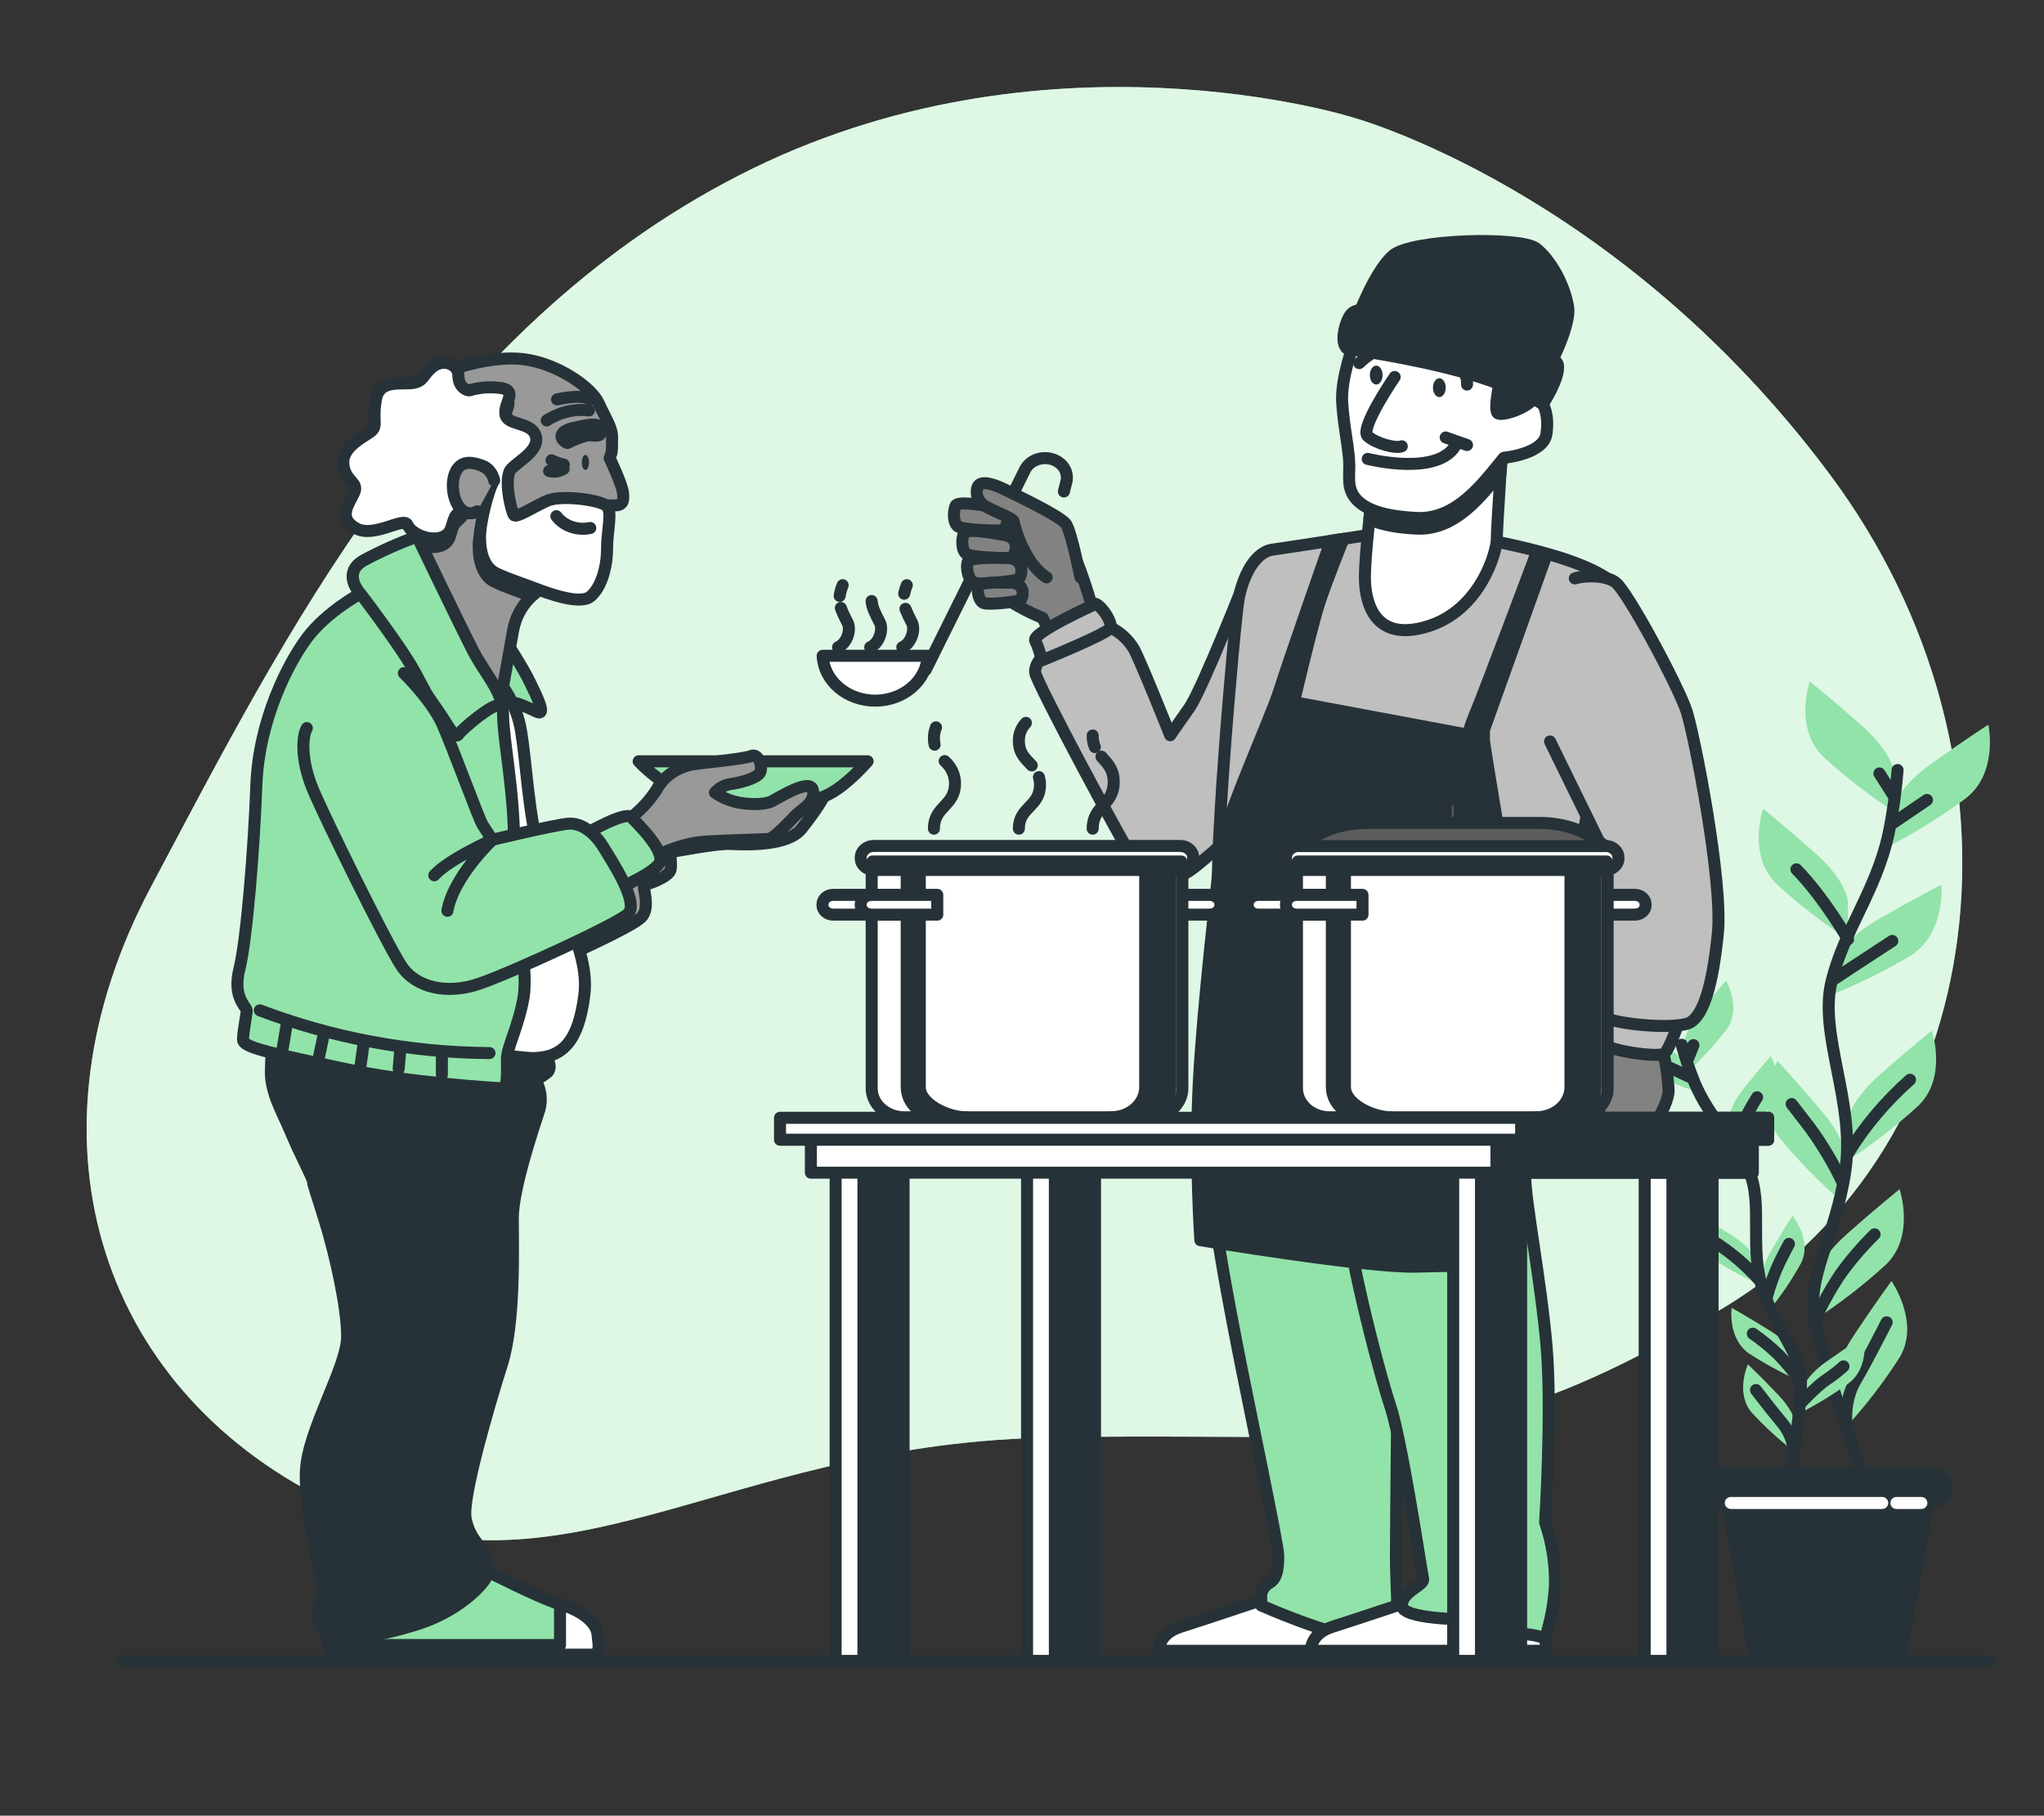<svg width="170" height="151" viewBox="0 0 170 151" fill="none" xmlns="http://www.w3.org/2000/svg">
<rect x="0" y="0" width="170" height="151" fill="#333333" stroke="none"/>
<path d="M112.472 9.755C112.472 9.755 86.748 1.631 61.496 14.565C36.244 27.5 23.501 53.179 12.56 73.748C1.618 94.318 7.915 115.24 27.18 124.786C46.444 134.333 59.565 120.256 86.605 119.577C113.645 118.897 120.935 122.31 143.371 108.753C165.808 95.196 169.867 63.151 152.167 39.426C134.467 15.701 112.472 9.755 112.472 9.755Z" fill="#92E3A9"/>
<path opacity="0.7" d="M112.472 9.755C112.472 9.755 86.748 1.631 61.496 14.565C36.244 27.5 23.501 53.179 12.56 73.748C1.618 94.318 7.915 115.24 27.18 124.786C46.444 134.333 59.565 120.256 86.605 119.577C113.645 118.897 120.935 122.31 143.371 108.753C165.808 95.196 169.867 63.151 152.167 39.426C134.467 15.701 112.472 9.755 112.472 9.755Z" fill="white"/>
<path d="M157.577 64.474C157.577 64.474 157.577 62.776 154.904 60.403C152.232 58.029 150.512 56.67 150.512 56.67C150.512 56.67 149.175 60.572 151.657 62.949C153.483 64.619 155.463 66.15 157.577 67.527V64.474Z" fill="#92E3A9"/>
<path d="M153.697 75.067C153.697 75.067 153.697 73.37 151.024 70.996C148.352 68.623 146.632 67.264 146.632 67.264C146.632 67.264 145.295 71.165 147.777 73.539C149.603 75.211 151.583 76.743 153.697 78.121V75.067Z" fill="#92E3A9"/>
<path d="M157.42 67.364C157.42 67.364 157.621 65.675 160.562 63.564C163.503 61.453 165.373 60.267 165.373 60.267C165.373 60.267 166.24 64.271 163.489 66.4C161.475 67.891 159.323 69.228 157.057 70.399L157.42 67.364Z" fill="#92E3A9"/>
<path d="M152.721 79.873C152.721 79.873 153.122 78.218 156.298 76.406C159.473 74.594 161.472 73.573 161.472 73.573C161.472 73.573 161.857 77.638 158.871 79.499C156.691 80.792 154.393 81.922 152 82.875L152.721 79.873Z" fill="#92E3A9"/>
<path d="M153.602 93.514C153.602 93.514 153.602 91.816 156.277 89.443C158.953 87.069 160.67 85.71 160.67 85.71C160.67 85.71 162.006 89.612 159.524 91.986C157.697 93.657 155.716 95.189 153.602 96.567V93.514Z" fill="#92E3A9"/>
<path d="M153.558 96.842C153.558 96.842 153.83 95.162 151.565 92.475C149.301 89.787 147.825 88.228 147.825 88.228C147.825 88.228 145.881 91.919 147.958 94.57C149.497 96.456 151.213 98.222 153.085 99.853L153.558 96.842Z" fill="#92E3A9"/>
<path d="M150.923 106.711C150.923 106.711 150.923 105.014 153.595 102.64C156.268 100.266 157.988 98.907 157.988 98.907C157.988 98.907 159.324 102.809 156.842 105.183C155.016 106.853 153.036 108.386 150.923 109.764V106.711Z" fill="#92E3A9"/>
<path d="M152.708 115.666C152.708 115.666 152.225 114.023 154.132 111.136C156.04 108.248 157.318 106.536 157.318 106.536C157.318 106.536 159.725 110.009 157.998 112.878C156.708 114.905 155.23 116.832 153.578 118.64L152.708 115.666Z" fill="#92E3A9"/>
<path d="M157.821 64.039C157.682 65.805 157.435 67.564 157.08 69.306C156.022 74.156 153.38 77.285 152.32 81.667C151.259 86.049 154.298 91.69 153.486 97.316C152.673 102.943 150.208 106.074 150.912 109.828C151.616 113.582 155.315 123.75 155.315 123.75" stroke="#263238" stroke-linecap="round" stroke-linejoin="round"/>
<path d="M157.383 68.49L160.266 66.527" stroke="#263238" stroke-linecap="round" stroke-linejoin="round"/>
<path d="M157.519 66.228L156.312 64.322" stroke="#263238" stroke-linecap="round" stroke-linejoin="round"/>
<path d="M152.493 81.464C152.493 81.464 154.904 79.858 157.382 78.251" stroke="#263238" stroke-linecap="round" stroke-linejoin="round"/>
<path d="M153.697 78.121C153.697 78.121 151.687 74.621 149.409 72.299" stroke="#263238" stroke-linecap="round" stroke-linejoin="round"/>
<path d="M153.697 95.927C155.075 93.672 156.813 91.607 158.858 89.796" stroke="#263238" stroke-linecap="round" stroke-linejoin="round"/>
<path d="M153.228 98.306C152.498 96.777 151.626 95.304 150.62 93.903C149.212 92.058 149.012 91.819 149.012 91.819" stroke="#263238" stroke-linecap="round" stroke-linejoin="round"/>
<path d="M150.923 109.828C151.533 108.48 152.26 107.175 153.095 105.926C153.931 104.768 154.872 103.673 155.911 102.652" stroke="#263238" stroke-linecap="round" stroke-linejoin="round"/>
<path d="M153.578 118.61C153.578 118.61 153.296 116.577 154.303 114.853C155.309 113.129 156.445 110.864 156.914 109.973" stroke="#263238" stroke-linecap="round" stroke-linejoin="round"/>
<path d="M140.08 87.135C140.08 87.135 139.873 86.069 141.26 84.324C142.647 82.578 143.559 81.561 143.559 81.561C143.559 81.561 144.874 83.877 143.606 85.607C142.666 86.831 141.612 87.981 140.454 89.047L140.08 87.135Z" fill="#92E3A9"/>
<path d="M143.799 93.402C143.799 93.402 143.592 92.339 144.976 90.593C146.359 88.848 147.274 87.83 147.274 87.83C147.274 87.83 148.59 90.146 147.325 91.874C146.384 93.098 145.328 94.25 144.17 95.317L143.799 93.402Z" fill="#92E3A9"/>
<path d="M140.529 88.929C140.529 88.929 140.189 87.891 138.094 86.852C136 85.813 134.674 85.248 134.674 85.248C134.674 85.248 134.62 87.842 136.605 88.911C138.051 89.651 139.563 90.283 141.127 90.799L140.529 88.929Z" fill="#92E3A9"/>
<path d="M144.996 96.337C144.996 96.337 144.544 95.338 142.331 94.498C140.117 93.659 138.74 93.221 138.74 93.221C138.74 93.221 138.992 95.806 141.093 96.685C142.618 97.286 144.196 97.773 145.812 98.14L144.996 96.337Z" fill="#92E3A9"/>
<path d="M146.111 104.963C146.111 104.963 145.904 103.897 143.939 102.668C141.973 101.439 140.726 100.75 140.726 100.75C140.726 100.75 140.365 103.326 142.211 104.576C143.562 105.447 144.992 106.216 146.485 106.878L146.111 104.963Z" fill="#92E3A9"/>
<path d="M146.54 107.043C146.54 107.043 146.166 106.016 147.258 104.114C148.349 102.211 149.09 101.094 149.09 101.094C149.09 101.094 150.763 103.208 149.77 105.092C149.036 106.422 148.178 107.695 147.203 108.897L146.54 107.043Z" fill="#92E3A9"/>
<path d="M149.903 115.623C149.903 115.623 150.042 114.551 151.925 113.223C153.809 111.894 155.006 111.136 155.006 111.136C155.006 111.136 155.533 113.688 153.768 115.029C152.478 115.967 151.102 116.809 149.654 117.544L149.903 115.623Z" fill="#92E3A9"/>
<path d="M149.406 112.977C149.406 112.977 149.199 111.914 147.23 110.682C145.262 109.45 144.021 108.768 144.021 108.768C144.021 108.768 143.66 111.341 145.506 112.591C146.856 113.463 148.285 114.233 149.78 114.892L149.406 112.977Z" fill="#92E3A9"/>
<path d="M149.379 118.761C149.379 118.761 149.481 117.683 147.93 116.043C146.38 114.403 145.37 113.464 145.37 113.464C145.37 113.464 144.289 115.88 145.71 117.499C146.768 118.646 147.931 119.712 149.188 120.688L149.379 118.761Z" fill="#92E3A9"/>
<path d="M139.866 86.885C140.167 87.979 140.534 89.058 140.968 90.116C142.226 93.058 144.262 94.764 145.463 97.409C146.663 100.055 145.446 103.884 146.642 107.336C147.839 110.788 149.77 112.509 149.787 114.932C149.804 117.354 148.727 124.088 148.727 124.088" stroke="#263238" stroke-linecap="round" stroke-linejoin="round"/>
<path d="M140.682 89.633L138.635 88.679" stroke="#263238" stroke-linecap="round" stroke-linejoin="round"/>
<path d="M140.321 88.229L140.845 86.918" stroke="#263238" stroke-linecap="round" stroke-linejoin="round"/>
<path d="M145.336 97.298C145.336 97.298 143.636 96.522 141.875 95.755" stroke="#263238" stroke-linecap="round" stroke-linejoin="round"/>
<path d="M144.16 95.317C144.662 93.906 145.325 92.545 146.139 91.255" stroke="#263238" stroke-linecap="round" stroke-linejoin="round"/>
<path d="M146.346 106.485C145.208 105.203 143.865 104.075 142.361 103.136" stroke="#263238" stroke-linecap="round" stroke-linejoin="round"/>
<path d="M146.931 107.932C147.203 106.9 147.572 105.89 148.032 104.912C148.688 103.619 148.787 103.45 148.787 103.45" stroke="#263238" stroke-linecap="round" stroke-linejoin="round"/>
<path d="M149.695 116.771C149.695 116.771 151.055 115.294 151.895 114.741C152.404 114.408 152.882 114.038 153.323 113.636" stroke="#263238" stroke-linecap="round" stroke-linejoin="round"/>
<path d="M149.787 114.932C149.239 114.146 148.624 113.397 147.948 112.694C147.283 112.049 146.558 111.454 145.782 110.915" stroke="#263238" stroke-linecap="round" stroke-linejoin="round"/>
<path d="M149.195 120.697C149.125 119.876 148.81 119.087 148.281 118.411C147.441 117.424 146.451 116.116 146.047 115.603" stroke="#263238" stroke-linecap="round" stroke-linejoin="round"/>
<path d="M157.297 138.129H146.72C146.499 138.129 146.287 138.051 146.131 137.912C145.975 137.773 145.887 137.585 145.887 137.389L143.266 122.914H160.755L158.13 137.389C158.13 137.585 158.043 137.773 157.886 137.912C157.73 138.051 157.518 138.129 157.297 138.129Z" fill="#263238" stroke="#263238" stroke-linecap="round" stroke-linejoin="round"/>
<path d="M160.602 124.94H143.262C142.902 124.94 142.556 124.813 142.301 124.587C142.046 124.36 141.902 124.053 141.902 123.732C141.902 123.412 142.046 123.105 142.301 122.878C142.556 122.652 142.902 122.524 143.262 122.524H160.602C160.963 122.524 161.309 122.652 161.564 122.878C161.819 123.105 161.962 123.412 161.962 123.732C161.962 124.053 161.819 124.36 161.564 124.587C161.309 124.813 160.963 124.94 160.602 124.94Z" fill="#263238" stroke="#263238" stroke-linecap="round" stroke-linejoin="round"/>
<path d="M143.952 124.994H156.542" stroke="white" stroke-linecap="round" stroke-linejoin="round"/>
<path d="M157.726 124.994H159.8" stroke="white" stroke-linecap="round" stroke-linejoin="round"/>
<path d="M86.894 54.38C86.894 54.38 86.01 55.166 86.098 55.951C86.186 56.736 93.7 70.794 94.496 71.815C95.292 72.836 97.59 73.15 98.654 72.6C99.718 72.05 103.87 68.124 103.87 68.124L103.662 47.993C103.662 47.993 99.98 57.355 98.919 58.865C97.859 60.375 97.325 61.145 97.325 61.145C97.325 61.145 94.945 55.175 94.319 53.997C93.881 53.239 93.206 52.61 92.374 52.185L86.894 54.38Z" fill="#BFBFBF" stroke="#263238" stroke-linecap="round" stroke-linejoin="round"/>
<path d="M105.495 132.88C105.495 132.88 100.188 134.662 98.182 135.296C96.176 135.93 96.295 137.497 96.529 137.812L96.767 138.114H115.76C116.041 137.219 115.999 136.268 115.641 135.396C115.052 133.831 105.495 132.88 105.495 132.88Z" fill="white" stroke="#263238" stroke-linecap="round" stroke-linejoin="round"/>
<path d="M115.94 137.289H96.407C96.396 137.471 96.438 137.652 96.529 137.815L96.767 138.117H115.76C115.858 137.848 115.918 137.57 115.94 137.289Z" fill="white" stroke="#263238" stroke-linecap="round" stroke-linejoin="round"/>
<path d="M101.484 75.361C101.484 75.361 100.188 86.782 100.188 92.65C100.188 98.518 102.548 110.151 103.248 113.715C103.949 117.278 106.308 128.489 106.308 129.325C106.308 130.162 106.308 131.213 105.601 131.632C105.363 131.763 105.171 131.949 105.046 132.171C104.921 132.393 104.868 132.642 104.894 132.889V133.517C104.894 133.517 110.555 136.033 113.034 136.138C114.132 136.216 115.236 136.216 116.335 136.138C116.335 136.138 116.1 131.421 116.1 129.431C116.1 127.441 116.219 113.189 116.335 110.988C116.451 108.786 116.927 92.964 117.399 88.564C117.872 84.164 119.286 76.62 119.286 76.62L101.946 74.105L101.484 75.361Z" fill="#92E3A9" stroke="#263238" stroke-linecap="round" stroke-linejoin="round"/>
<path d="M118.12 132.88C118.12 132.88 112.809 134.662 110.807 135.296C108.804 135.93 108.916 137.497 109.154 137.812L109.389 138.114H128.381C128.663 137.219 128.622 136.269 128.266 135.396C127.674 133.831 118.12 132.88 118.12 132.88Z" fill="white" stroke="#263238" stroke-linecap="round" stroke-linejoin="round"/>
<path d="M128.548 137.289H109.029C109.019 137.471 109.063 137.652 109.154 137.815L109.389 138.117H128.381C128.477 137.848 128.533 137.57 128.548 137.289Z" fill="white" stroke="#263238" stroke-linecap="round" stroke-linejoin="round"/>
<path d="M111.629 76.722C111.629 76.722 111.748 92.756 111.629 97.47C111.51 102.184 114.689 114.131 115.641 116.961C116.593 119.791 118.235 130.792 118.361 131.318C118.487 131.843 116.593 132.366 116.593 133.517C116.593 134.667 121.782 134.67 121.782 134.67C121.782 134.67 126.62 135.927 127.092 135.927C127.577 135.979 128.052 136.086 128.507 136.244C128.981 134.776 129.259 133.263 129.333 131.738C129.353 129.999 129.074 128.268 128.507 126.604C128.507 126.604 129.098 117.384 128.626 111.936C128.153 106.488 126.854 99.886 126.854 97.893C126.854 95.899 128.153 92.236 128.745 88.147C129.336 84.058 129.568 78.088 129.568 76.831C129.568 75.575 111.888 75.261 111.888 75.261L111.629 76.722Z" fill="#92E3A9" stroke="#263238" stroke-linecap="round" stroke-linejoin="round"/>
<path d="M116.114 44.137C116.114 44.137 107.383 45.499 105.849 45.707C104.316 45.916 103.36 48.017 103.02 49.793C102.68 51.569 100.661 74.732 101.484 75.361C102.306 75.989 124.488 78.079 126.967 78.19C129.445 78.302 130.271 78.402 130.506 76.828C130.741 75.255 134.345 52.765 135.025 50.714C136.201 47.154 125.552 45.278 123.074 44.765C120.595 44.252 116.114 44.137 116.114 44.137Z" fill="#BFBFBF" stroke="#263238" stroke-linecap="round" stroke-linejoin="round"/>
<path d="M127.84 45.858C127.84 45.858 123.539 57.334 122.832 59.016C122.125 60.699 122.121 61.109 122.121 61.109L107.613 58.391C107.613 58.391 109.147 51.895 109.735 50.113C110.323 48.332 111.731 44.819 111.731 44.819L110.68 44.979C110.68 44.979 107.26 54.725 106.434 57.343C105.607 59.962 101.721 68.342 101.483 70.969C101.245 73.597 100.069 83.333 99.715 89.832C99.362 96.332 99.834 103.139 99.834 103.139C99.834 103.139 113.635 105.443 117.766 105.34C121.897 105.237 124.488 105.234 124.488 105.234C124.488 105.234 124.148 92.765 124.607 88.784C125.066 84.804 126.613 77.466 126.613 77.466L130.387 77.257L130.506 76.837L125.905 76.535C125.905 76.535 123.42 62.054 123.42 61.529V60.702L128.625 46.148L127.84 45.858Z" fill="#263238" stroke="#263238" stroke-linecap="round" stroke-linejoin="round"/>
<path d="M133.355 86.169C133.355 86.169 130.635 89.627 130.435 90.204C130.234 90.781 130.867 93.184 130.867 93.951C130.867 94.719 131.948 94.722 131.948 94.722C131.948 94.722 131.407 95.969 132.057 96.452C132.706 96.935 135.518 96.836 136.058 95.969C136.599 95.102 138.778 92.127 138.778 90.684C138.717 89.487 138.536 88.298 138.238 87.129L133.355 86.169Z" fill="#828282" stroke="#263238" stroke-linecap="round" stroke-linejoin="round"/>
<path d="M131.947 94.721C131.947 94.721 132.814 94.048 132.814 93.184C132.814 92.32 133.678 90.877 133.678 90.877" stroke="#263238" stroke-linecap="round" stroke-linejoin="round"/>
<path d="M133.572 83.955C133.464 84.242 132.705 86.262 133.355 86.839C134.004 87.416 138.006 87.99 138.438 87.606C138.87 87.223 139.628 85.012 139.628 85.012L133.572 83.955Z" fill="#BFBFBF" stroke="#263238" stroke-linecap="round" stroke-linejoin="round"/>
<path d="M128.918 61.665L133.246 70.505C133.246 70.505 131.839 83.095 132.597 84.152C133.355 85.209 139.523 85.689 140.604 85.016C141.685 84.343 142.443 81.942 142.875 77.617C143.307 73.292 140.927 61.185 140.277 59.165C139.628 57.144 135.32 49.075 134.327 48.404C133.335 47.734 131.516 47.921 130.975 48.102" fill="#BFBFBF"/>
<path d="M128.918 61.665L133.246 70.505C133.246 70.505 131.839 83.095 132.597 84.152C133.355 85.209 139.523 85.689 140.604 85.016C141.685 84.343 142.443 81.942 142.875 77.617C143.307 73.292 140.927 61.185 140.277 59.165C139.628 57.144 135.32 49.075 134.327 48.404C133.335 47.734 131.516 47.921 130.975 48.102" stroke="#263238" stroke-linecap="round" stroke-linejoin="round"/>
<path d="M90.729 50.131C90.729 50.131 89.753 46.673 88.889 45.326C88.026 43.979 82.29 42.155 81.641 42.155C80.991 42.155 81.209 43.406 81.209 44.571C81.209 45.737 81.423 47.742 82.831 49.086C84.238 50.43 86.724 51.394 86.724 51.394L87.482 53.027L91.378 51.2L90.729 50.131Z" fill="#828282" stroke="#263238" stroke-linecap="round" stroke-linejoin="round"/>
<path d="M88.486 40.873L88.69 40.069C88.744 39.858 88.749 39.638 88.705 39.425C88.662 39.211 88.57 39.008 88.436 38.826C88.302 38.645 88.127 38.49 87.924 38.37C87.72 38.249 87.492 38.167 87.251 38.127C86.848 38.06 86.43 38.116 86.067 38.286C85.703 38.456 85.415 38.73 85.249 39.064L76.99 55.716" stroke="#263238" stroke-linecap="round" stroke-linejoin="round"/>
<path d="M68.422 54.538C68.466 55.541 68.946 56.489 69.761 57.185C70.575 57.88 71.661 58.269 72.791 58.269C73.921 58.269 75.007 57.88 75.821 57.185C76.635 56.489 77.115 55.541 77.16 54.538H68.422Z" fill="white" stroke="#263238" stroke-linecap="round" stroke-linejoin="round"/>
<path d="M69.836 49.558C69.88 49.254 69.963 48.955 70.084 48.667" stroke="#263238" stroke-linecap="round" stroke-linejoin="round"/>
<path d="M69.7 53.828C70.445 53.505 70.802 52.376 70.492 51.769C70.276 51.377 70.089 50.974 69.931 50.56" stroke="#263238" stroke-linecap="round" stroke-linejoin="round"/>
<path d="M72.376 53.828C73.124 53.505 73.478 52.375 73.172 51.768C72.794 51.028 72.532 50.533 72.492 49.983" stroke="#263238" stroke-linecap="round" stroke-linejoin="round"/>
<path d="M75.201 49.374C75.251 49.133 75.324 48.897 75.419 48.667" stroke="#263238" stroke-linecap="round" stroke-linejoin="round"/>
<path d="M75.045 53.828C75.79 53.505 76.147 52.375 75.837 51.768C75.636 51.4 75.459 51.022 75.307 50.636" stroke="#263238" stroke-linecap="round" stroke-linejoin="round"/>
<path d="M82.505 42.156C82.505 42.156 79.693 41.579 79.479 42.059C79.264 42.539 79.261 43.503 79.693 43.79C80.125 44.077 83.049 44.173 83.372 44.092C83.695 44.01 84.456 42.328 82.505 42.156Z" fill="#828282" stroke="#263238" stroke-linecap="round" stroke-linejoin="round"/>
<path d="M83.206 44.445C83.206 44.445 80.394 43.868 80.176 44.351C79.959 44.834 79.959 45.792 80.394 46.079C80.829 46.365 83.746 46.465 84.073 46.381C84.399 46.296 85.157 44.617 83.206 44.445Z" fill="#828282" stroke="#263238" stroke-linecap="round" stroke-linejoin="round"/>
<path d="M83.47 46.411C83.47 46.411 80.587 46.266 80.465 46.773C80.342 47.281 80.526 48.226 81.008 48.446C81.491 48.667 84.388 48.319 84.687 48.175C84.987 48.029 85.425 46.287 83.47 46.411Z" fill="#828282" stroke="#263238" stroke-linecap="round" stroke-linejoin="round"/>
<path d="M83.83 48.464C83.83 48.464 81.45 48.343 81.352 48.766C81.253 49.189 81.403 49.974 81.8 50.149C82.198 50.325 84.592 50.044 84.84 49.926C85.088 49.808 85.445 48.358 83.83 48.464Z" fill="#828282" stroke="#263238" stroke-linecap="round" stroke-linejoin="round"/>
<path d="M89.862 48.017C89.862 48.017 89.104 44.269 88.672 43.599C88.24 42.928 84.344 41.098 83.572 40.715C82.8 40.331 81.532 39.851 81.297 40.521C81.198 40.83 81.219 41.159 81.356 41.456C81.494 41.752 81.74 41.999 82.056 42.155C82.705 42.542 84.327 43.116 84.327 43.406C84.327 43.696 85.194 46.863 87.047 48.017" fill="#828282"/>
<path d="M89.862 48.017C89.862 48.017 89.104 44.269 88.672 43.599C88.24 42.928 84.344 41.098 83.572 40.715C82.8 40.331 81.532 39.851 81.297 40.521C81.198 40.83 81.219 41.159 81.356 41.456C81.494 41.752 81.74 41.999 82.056 42.155C82.705 42.542 84.327 43.116 84.327 43.406C84.327 43.696 85.194 46.863 87.047 48.017" stroke="#263238" stroke-linecap="round" stroke-linejoin="round"/>
<path d="M91.138 50.219C91.138 50.219 85.745 52.653 86.099 53.281C86.352 53.809 86.53 54.363 86.629 54.93C86.629 54.93 92.287 52.653 92.375 52.182C92.463 51.711 91.756 50.533 91.138 50.219Z" fill="#BFBFBF" stroke="#263238" stroke-linecap="round" stroke-linejoin="round"/>
<path d="M114.108 41.307C114.108 41.307 113.52 46.021 113.52 48.011C113.52 50.002 114.24 53.453 118.708 52.1C123.176 50.748 124.488 45.813 124.488 44.852C124.488 43.892 124.961 36.889 124.961 36.889C124.961 36.889 121.775 39.93 119.181 40.661C117.539 41.113 115.826 41.331 114.108 41.307Z" fill="white" stroke="#263238" stroke-linecap="round" stroke-linejoin="round"/>
<path d="M119.18 40.676C117.537 41.123 115.825 41.337 114.107 41.307C114.107 41.307 114.009 42.105 113.89 43.18C115.042 43.73 116.61 43.902 117.81 43.959C120.979 44.119 123.114 41.374 124.804 39.29C124.892 37.952 124.96 36.904 124.96 36.904C124.96 36.904 121.774 39.945 119.18 40.676Z" fill="#263238" stroke="#263238" stroke-linecap="round" stroke-linejoin="round"/>
<path d="M112.918 26.397C112.918 26.397 114.295 22.643 115.835 21.263C117.375 19.883 126.494 19.669 127.756 20.659C129.017 21.65 130.136 23.767 130.418 25.509C130.7 27.252 128.456 31.247 128.456 31.247L112.918 26.397Z" fill="#263238" stroke="#263238" stroke-linecap="round" stroke-linejoin="round"/>
<path d="M112.574 28.626C112.574 28.626 111.513 31.456 111.629 33.458C111.745 35.46 112.221 37.442 112.221 38.698C112.221 39.954 111.986 41.005 113.281 41.947C114.431 42.781 116.382 43.004 117.81 43.077C121.152 43.243 123.345 40.178 125.079 38.07C125.079 38.07 128.381 37.768 128.619 36.08C128.857 34.391 128.316 33.624 128.316 33.624L128.456 31.26C128.456 31.26 117.412 26.428 112.574 28.626Z" fill="white" stroke="#263238" stroke-linecap="round" stroke-linejoin="round"/>
<path d="M124.845 31.247C124.845 31.247 124.134 34.18 124.607 34.391C125.079 34.603 127.558 33.76 127.667 32.818C127.775 31.876 126.48 31.142 124.845 31.247Z" fill="#263238" stroke="#263238" stroke-linecap="round" stroke-linejoin="round"/>
<path d="M112.068 29.01C112.068 29.01 117.531 29.756 121.873 31C126.215 32.244 128.316 33.612 128.316 33.612C128.316 33.612 129.717 31.498 129.578 30.378C129.438 29.257 123.42 27.267 118.511 26.397C113.601 25.528 112.768 25.648 112.35 26.147C111.932 26.645 111.367 28.511 112.068 29.01Z" fill="#263238" stroke="#263238" stroke-linecap="round" stroke-linejoin="round"/>
<path d="M115.995 31.351C115.995 31.351 113.047 35.648 113.754 36.276C114.461 36.904 116.114 37.324 116.586 37.116" stroke="#263238" stroke-linecap="round" stroke-linejoin="round"/>
<path d="M113.754 38.164C113.754 38.164 119.874 39.734 121.186 36.802" stroke="#263238" stroke-linecap="round" stroke-linejoin="round"/>
<path d="M120.241 36.382L122.013 37.01" stroke="#263238" stroke-linecap="round" stroke-linejoin="round"/>
<path d="M119.711 33.026C120.004 33.026 120.241 32.675 120.241 32.241C120.241 31.808 120.004 31.456 119.711 31.456C119.418 31.456 119.181 31.808 119.181 32.241C119.181 32.675 119.418 33.026 119.711 33.026Z" fill="#263238"/>
<path d="M114.991 31.193C114.991 31.628 114.753 31.982 114.461 31.982C114.169 31.982 113.931 31.628 113.931 31.193C113.931 30.759 114.169 30.408 114.461 30.408C114.753 30.408 114.991 30.762 114.991 31.193Z" fill="#263238"/>
<path d="M119.181 29.779C119.181 29.779 122.128 29.885 122.013 31.981" stroke="#263238" stroke-linecap="round" stroke-linejoin="round"/>
<path d="M115.287 29.151C115.287 29.151 114.58 28.732 113.047 30.199" stroke="#263238" stroke-linecap="round" stroke-linejoin="round"/>
<path d="M72.838 95.472H69.499V138.132H72.838V95.472Z" fill="white" stroke="#263238" stroke-linecap="round" stroke-linejoin="round"/>
<path d="M75.149 95.472H71.811V138.132H75.149V95.472Z" fill="#263238" stroke="#263238" stroke-linecap="round" stroke-linejoin="round"/>
<path d="M88.76 95.472H85.421V138.132H88.76V95.472Z" fill="white" stroke="#263238" stroke-linecap="round" stroke-linejoin="round"/>
<path d="M91.072 95.472H87.733V138.132H91.072V95.472Z" fill="#263238" stroke="#263238" stroke-linecap="round" stroke-linejoin="round"/>
<path d="M124.202 95.472H120.863V138.132H124.202V95.472Z" fill="white" stroke="#263238" stroke-linecap="round" stroke-linejoin="round"/>
<path d="M126.514 95.472H123.175V138.132H126.514V95.472Z" fill="#263238" stroke="#263238" stroke-linecap="round" stroke-linejoin="round"/>
<path d="M140.127 95.472H136.788V138.132H140.127V95.472Z" fill="white" stroke="#263238" stroke-linecap="round" stroke-linejoin="round"/>
<path d="M142.435 95.472H139.097V138.132H142.435V95.472Z" fill="#263238" stroke="#263238" stroke-linecap="round" stroke-linejoin="round"/>
<path d="M145.775 93.874H67.442V97.525H145.775V93.874Z" fill="white" stroke="#263238" stroke-linecap="round" stroke-linejoin="round"/>
<path d="M145.778 93.874H124.46V97.525H145.778V93.874Z" fill="#263238" stroke="#263238" stroke-linecap="round" stroke-linejoin="round"/>
<path d="M147.06 92.962H64.875V94.786H147.06V92.962Z" fill="white" stroke="#263238" stroke-linecap="round" stroke-linejoin="round"/>
<path d="M147.06 92.962H126.514V94.786H147.06V92.962Z" fill="#263238" stroke="#263238" stroke-linecap="round" stroke-linejoin="round"/>
<path d="M100.609 76.064H95.135V74.422H100.609C100.845 74.422 101.072 74.505 101.239 74.653C101.406 74.802 101.5 75.003 101.5 75.213V75.288C101.496 75.496 101.4 75.693 101.233 75.838C101.067 75.983 100.843 76.064 100.609 76.064Z" fill="white" stroke="#263238" stroke-linecap="round" stroke-linejoin="round"/>
<path d="M72.498 71.154H98.338V90.507C98.338 91.147 98.052 91.762 97.541 92.215C97.031 92.668 96.339 92.922 95.618 92.922H75.218C74.497 92.922 73.805 92.668 73.295 92.215C72.785 91.762 72.498 91.147 72.498 90.507V71.154Z" fill="white" stroke="#263238" stroke-linecap="round" stroke-linejoin="round"/>
<path d="M95.247 71.154V90.41C95.247 91.075 94.95 91.712 94.42 92.182C93.891 92.652 93.173 92.916 92.425 92.916H94.519C95.267 92.916 95.985 92.651 96.514 92.181C97.043 91.712 97.34 91.074 97.341 90.41V71.154H95.247Z" fill="#263238" stroke="#263238" stroke-linecap="round" stroke-linejoin="round"/>
<path d="M76.499 71.154V90.41C76.499 91.793 78.76 92.916 80.317 92.916H78.237C77.488 92.916 76.77 92.652 76.24 92.182C75.71 91.712 75.412 91.075 75.411 90.41V71.154H76.499Z" fill="#263238" stroke="#263238" stroke-linecap="round" stroke-linejoin="round"/>
<path d="M98.157 70.353H72.671C72.074 70.353 71.59 70.784 71.59 71.314V71.389C71.59 71.92 72.074 72.35 72.671 72.35H98.157C98.755 72.35 99.239 71.92 99.239 71.389V71.314C99.239 70.784 98.755 70.353 98.157 70.353Z" fill="white" stroke="#263238" stroke-linecap="round" stroke-linejoin="round"/>
<path d="M69.295 74.422H74.769V76.065H69.295C69.059 76.065 68.832 75.981 68.665 75.833C68.498 75.685 68.404 75.483 68.404 75.273V75.198C68.409 74.991 68.505 74.793 68.671 74.648C68.838 74.503 69.062 74.422 69.295 74.422Z" fill="white" stroke="#263238" stroke-linecap="round" stroke-linejoin="round"/>
<path d="M72.478 74.422H77.952V76.065H72.478C72.361 76.065 72.245 76.044 72.137 76.004C72.029 75.965 71.93 75.906 71.848 75.833C71.765 75.76 71.7 75.672 71.655 75.576C71.61 75.48 71.587 75.377 71.587 75.273V75.198C71.591 74.991 71.687 74.793 71.854 74.648C72.02 74.503 72.244 74.422 72.478 74.422Z" fill="white" stroke="#263238" stroke-linecap="round" stroke-linejoin="round"/>
<path d="M98.256 71.647H72.569V71.954H98.256V71.647Z" fill="#263238" stroke="#263238" stroke-linecap="round" stroke-linejoin="round"/>
<path d="M85.812 63.656C85.319 63.121 84.741 62.674 84.741 61.629C84.724 61.08 84.93 60.544 85.323 60.119" stroke="#263238" stroke-linecap="round" stroke-linejoin="round"/>
<path d="M84.741 68.916C84.741 67.104 86.496 67.104 86.496 65.274C86.497 65.056 86.467 64.839 86.407 64.628" stroke="#263238" stroke-linecap="round" stroke-linejoin="round"/>
<path d="M91.062 62.133C90.933 61.824 90.871 61.496 90.879 61.167" stroke="#263238" stroke-linecap="round" stroke-linejoin="round"/>
<path d="M90.878 68.916C90.878 66.981 92.629 66.981 92.629 65.042C92.629 63.961 92.085 63.483 91.609 62.928" stroke="#263238" stroke-linecap="round" stroke-linejoin="round"/>
<path d="M77.731 61.931C77.694 61.755 77.675 61.575 77.676 61.396C77.67 61.088 77.728 60.781 77.846 60.49" stroke="#263238" stroke-linecap="round" stroke-linejoin="round"/>
<path d="M77.676 68.916C77.676 67.038 79.43 67.038 79.43 65.159C79.432 64.814 79.358 64.471 79.21 64.151C79.062 63.831 78.845 63.541 78.57 63.296" stroke="#263238" stroke-linecap="round" stroke-linejoin="round"/>
<path d="M135.975 76.064H130.501V74.422H135.975C136.212 74.422 136.438 74.505 136.605 74.653C136.772 74.802 136.866 75.003 136.866 75.213V75.288C136.862 75.496 136.766 75.693 136.599 75.838C136.433 75.983 136.209 76.064 135.975 76.064Z" fill="white" stroke="#263238" stroke-linecap="round" stroke-linejoin="round"/>
<path d="M107.868 71.154H133.708V90.507C133.708 91.147 133.422 91.762 132.911 92.215C132.401 92.668 131.71 92.922 130.988 92.922H110.588C109.867 92.922 109.175 92.668 108.665 92.215C108.155 91.762 107.868 91.147 107.868 90.507V71.154Z" fill="white" stroke="#263238" stroke-linecap="round" stroke-linejoin="round"/>
<path d="M130.617 71.154V90.41C130.617 91.075 130.318 91.712 129.789 92.182C129.259 92.652 128.541 92.916 127.792 92.916H129.88C130.628 92.916 131.346 92.652 131.875 92.182C132.404 91.712 132.702 91.075 132.702 90.41V71.154H130.617Z" fill="#263238" stroke="#263238" stroke-linecap="round" stroke-linejoin="round"/>
<path d="M111.859 71.154V90.41C111.859 91.793 114.117 92.916 115.678 92.916H113.593C112.845 92.916 112.128 92.651 111.599 92.181C111.07 91.712 110.772 91.074 110.771 90.41V71.154H111.859Z" fill="#263238" stroke="#263238" stroke-linecap="round" stroke-linejoin="round"/>
<path d="M133.525 70.353H108.038C107.441 70.353 106.957 70.784 106.957 71.314V71.389C106.957 71.92 107.441 72.35 108.038 72.35H133.525C134.122 72.35 134.606 71.92 134.606 71.389V71.314C134.606 70.784 134.122 70.353 133.525 70.353Z" fill="white" stroke="#263238" stroke-linecap="round" stroke-linejoin="round"/>
<path d="M104.661 74.422H110.135V76.065H104.661C104.425 76.065 104.198 75.981 104.031 75.833C103.864 75.685 103.771 75.483 103.771 75.273V75.198C103.775 74.991 103.871 74.793 104.037 74.648C104.204 74.503 104.428 74.422 104.661 74.422Z" fill="white" stroke="#263238" stroke-linecap="round" stroke-linejoin="round"/>
<path d="M107.844 74.422H113.318V76.065H107.844C107.608 76.065 107.381 75.981 107.214 75.833C107.047 75.685 106.953 75.483 106.953 75.273V75.198C106.958 74.991 107.053 74.793 107.22 74.648C107.387 74.503 107.611 74.422 107.844 74.422Z" fill="white" stroke="#263238" stroke-linecap="round" stroke-linejoin="round"/>
<path d="M133.626 71.647H107.939V71.954H133.626V71.647Z" fill="#263238" stroke="#263238" stroke-linecap="round" stroke-linejoin="round"/>
<path d="M120.843 66.464H120.802C120.498 66.464 120.251 66.683 120.251 66.953V68.345C120.251 68.615 120.498 68.835 120.802 68.835H120.843C121.147 68.835 121.393 68.615 121.393 68.345V66.953C121.393 66.683 121.147 66.464 120.843 66.464Z" fill="#5C5C5C" stroke="#263238" stroke-linecap="round" stroke-linejoin="round"/>
<path d="M108.079 70.366L109.181 69.684C110.482 68.874 112.032 68.44 113.621 68.439H128.105C130.11 68.439 132.037 69.13 133.48 70.366H108.079Z" fill="#5C5C5C" stroke="#263238" stroke-linecap="round" stroke-linejoin="round"/>
<path d="M42.045 53.3C42.045 53.3 43.456 55.447 44.058 56.697C44.66 57.948 45.469 59.56 44.663 59.201C43.857 58.842 43.051 58.398 42.347 58.398C41.644 58.398 41.443 59.113 41.141 58.576C40.838 58.038 42.045 53.3 42.045 53.3Z" fill="#92E3A9" stroke="#263238" stroke-linecap="round" stroke-linejoin="round"/>
<path d="M39.933 130.376C39.933 130.376 44.764 132.88 46.58 133.417C48.395 133.955 49.599 134.927 49.698 135.921L49.8 136.902L49.698 137.618H27.649C27.314 136.879 27.143 136.089 27.145 135.293C27.145 133.952 27.951 133.683 28.356 132.877C28.761 132.07 38.42 129.751 38.42 129.751L39.933 130.376Z" fill="#92E3A9" stroke="#263238" stroke-linecap="round" stroke-linejoin="round"/>
<path d="M27.356 136.806C27.43 137.08 27.528 137.349 27.649 137.609H49.694L49.796 136.893L49.694 135.912C49.596 134.927 48.389 133.943 46.577 133.408V136.806H27.356Z" fill="white" stroke="#263238" stroke-linecap="round" stroke-linejoin="round"/>
<path d="M45.366 87.725C45.366 87.725 46.073 88.797 45.468 89.235C44.863 89.673 44.56 89.863 44.56 89.863C44.979 90.612 45.086 91.468 44.863 92.279C44.462 93.533 42.65 98.806 42.65 101.309C42.65 103.813 42.85 109.983 41.742 113.471C40.633 116.959 38.42 124.557 38.722 126.257C39.025 127.958 40.133 128.761 40.334 129.208C40.505 129.761 40.573 130.336 40.535 130.908C40.535 131.443 38.42 133.859 34.898 135.018C31.375 136.178 28.438 136.362 27.758 136.181C27.078 136 26.35 134.931 26.448 134.037C26.547 133.143 26.86 132.971 26.86 132.343C26.86 131.715 25.248 125.638 25.449 122.241C25.649 118.843 28.873 113.655 28.873 111.151C28.873 108.648 27.853 104.269 27.061 101.675C26.268 99.08 26.041 98.546 26.041 98.277C26.041 98.008 24.932 95.952 24.228 94.251C23.524 92.551 22.528 90.945 22.528 89.157C22.542 87.96 22.643 86.766 22.831 85.581L23.739 83.524C23.739 83.524 44.574 86.116 44.877 86.116C45.179 86.116 45.366 87.725 45.366 87.725Z" fill="#263238" stroke="#263238" stroke-linecap="round" stroke-linejoin="round"/>
<path d="M47.144 79.495C47.144 79.495 52.459 77.137 53.322 76.306C54.186 75.476 53.322 73.564 53.608 73.564C53.893 73.564 55.617 72.927 55.763 72.356C55.91 71.785 55.617 70.825 55.906 70.825C56.195 70.825 59.497 70.124 60.789 70.188C62.081 70.251 65.528 70.378 66.677 68.913C67.827 67.448 68.68 66.168 68.68 65.784C68.68 65.401 68.34 65.292 67.609 65.73C66.878 66.168 60.853 66.295 59.201 66.295C57.548 66.295 56.906 66.102 56.185 66.597C55.464 67.092 52.741 69.532 52.38 69.532C52.02 69.532 50.874 69.406 50.228 70.043C49.717 69.75 49.111 69.615 48.504 69.659C47.641 69.786 43.693 71.701 43.693 71.701L47.144 79.495Z" fill="#9E9E9E" stroke="#263238" stroke-linecap="round" stroke-linejoin="round"/>
<path d="M41.844 57.144C41.932 57.257 42.014 57.374 42.089 57.495C42.742 58.552 43.171 59.706 43.353 60.901C43.758 63.317 43.959 67.787 44.863 70.916C45.767 74.044 49.093 78.783 48.603 82.718C48.113 86.653 46.791 87.903 44.475 87.994C42.16 88.084 25.952 85.043 23.538 84.418C21.124 83.793 20.617 84.149 20.818 82.093C21.019 80.036 23.538 72.613 23.637 69.931C23.735 67.249 21.522 61.348 24.657 57.057C27.791 52.765 31.202 49.902 33.112 50.262C35.023 50.621 40.535 54.016 41.844 57.144Z" fill="white" stroke="#263238" stroke-linecap="round" stroke-linejoin="round"/>
<path d="M37.214 30.858C37.214 30.858 40.736 29.517 43.555 29.874C46.373 30.23 49.192 32.199 49.797 33.54C50.402 34.881 50.905 35.506 50.905 36.4C50.905 37.294 50.905 37.563 50.803 37.831L50.705 38.1C50.705 38.1 51.725 40.247 51.81 40.96C51.895 41.673 51.81 42.035 51.106 42.035H50.402C50.402 42.035 49.494 47.399 48.702 48.024C47.91 48.649 45.482 48.74 45.482 48.74C45.482 48.74 43.167 49.646 42.664 52.496C42.161 55.347 41.555 58.666 41.555 58.666C41.555 58.666 36.421 50.349 35.82 48.562C35.218 46.774 34.912 45.52 34.912 45.52C35.487 44.679 35.836 43.731 35.932 42.751C36.034 41.241 33.817 38.01 34.422 34.971C35.027 31.933 37.214 30.858 37.214 30.858Z" fill="#999999" stroke="#263238" stroke-linecap="round" stroke-linejoin="round"/>
<path d="M48.688 48.018C49.314 47.535 49.997 44.204 50.276 42.73C49.62 42.286 46.563 41.857 45.367 42.386C44.17 42.914 42.851 43.817 42.647 43.548C42.443 43.28 41.48 39.26 42.178 38.547C42.874 37.835 44.595 37.829 44.19 36.666C43.786 35.503 42.045 36.134 41.946 35.156C41.848 34.177 42.966 33.278 41.644 33.012C40.734 32.869 39.8 32.93 38.924 33.19C38.624 33.19 38.019 32.831 38.019 31.937C38.02 31.701 37.93 31.472 37.764 31.287C37.598 31.103 37.367 30.974 37.108 30.922C36.663 31.179 34.922 32.332 34.388 34.978C33.783 38.016 36 41.235 35.898 42.757C35.816 43.658 35.518 44.534 35.024 45.324C35.489 45.506 36.009 45.547 36.503 45.439C37.523 45.17 37.407 44.367 37.71 43.739C38.013 43.111 39.019 42.935 38.516 41.773C38.012 40.61 39.321 39.357 39.923 39.447C40.525 39.538 41.134 40.432 40.831 40.957C40.528 41.483 39.811 44.086 39.811 45.427C39.811 46.768 40.212 47.931 41.12 48.377C42.028 48.824 43.286 49.226 44.18 49.586C44.538 49.241 44.963 48.957 45.435 48.746C45.435 48.746 47.886 48.652 48.688 48.018Z" fill="#263238" stroke="#263238" stroke-linecap="round" stroke-linejoin="round"/>
<path d="M48.99 38.456C48.99 38.803 48.855 39.084 48.688 39.084C48.521 39.084 48.389 38.803 48.389 38.456C48.389 38.109 48.521 37.831 48.688 37.831C48.855 37.831 48.99 38.112 48.99 38.456Z" fill="#263238"/>
<path d="M47.179 36.844C47.692 36.589 48.232 36.378 48.79 36.216C49.294 36.128 50.099 36.484 49.997 35.769C49.895 35.053 48.892 35.322 47.682 35.59C46.472 35.859 46.475 36.49 47.179 36.844Z" fill="white" stroke="#263238" stroke-linecap="round" stroke-linejoin="round"/>
<path d="M45.869 38.278C46.187 38.442 46.531 38.563 46.889 38.638" stroke="#263238" stroke-linecap="round" stroke-linejoin="round"/>
<path d="M46.876 38.994C46.703 39.103 46.505 39.176 46.296 39.207C46.087 39.238 45.872 39.226 45.669 39.172" stroke="#263238" stroke-linecap="round" stroke-linejoin="round"/>
<path d="M45.472 34.965C45.472 34.965 47.032 33.857 48.984 34.135" stroke="#263238" stroke-linecap="round" stroke-linejoin="round"/>
<path d="M46.328 33.22C46.328 33.22 48.28 32.736 49.14 33.22" stroke="#263238" stroke-linecap="round" stroke-linejoin="round"/>
<path d="M39.025 32.468C38.722 32.468 38.12 32.109 38.12 31.215C38.12 30.321 36.91 29.786 36.006 30.499C35.101 31.212 35.302 31.662 34.394 31.84C33.486 32.018 31.576 31.484 31.273 33.184C30.97 34.884 31.375 35.328 30.97 35.775C30.566 36.222 28.454 37.028 28.556 38.547C28.658 40.066 29.865 40.057 29.461 40.963C29.056 41.869 28.053 43.02 29.563 43.914C31.072 44.808 33.588 42.932 33.891 43.648C34.194 44.364 35.591 44.989 36.611 44.72C37.631 44.452 37.519 43.648 37.821 43.02C38.124 42.392 39.13 42.217 38.627 41.054C38.124 39.891 39.429 38.638 40.035 38.729C40.64 38.819 41.242 39.713 40.943 40.239C40.643 40.764 39.922 43.367 39.922 44.708C39.922 46.049 40.324 47.212 41.228 47.659C42.133 48.106 43.544 48.565 44.451 48.912C45.359 49.259 48.174 50.34 49.082 49.625C49.99 48.909 50.49 47.209 50.49 45.602C50.49 43.995 50.993 42.473 50.391 42.026C49.789 41.58 46.651 41.12 45.458 41.667C44.264 42.214 42.942 43.099 42.738 42.83C42.534 42.561 41.83 39.701 42.534 38.985C43.237 38.27 44.951 37.376 44.547 36.213C44.142 35.05 42.133 35.41 42.031 34.425C41.928 33.441 43.05 32.547 41.728 32.281C40.823 32.144 39.895 32.208 39.025 32.468Z" fill="white" stroke="#263238" stroke-linecap="round" stroke-linejoin="round"/>
<path d="M46.274 42.929C46.575 43.328 47.006 43.637 47.51 43.812C48.014 43.988 48.567 44.022 49.093 43.91" stroke="#263238" stroke-linecap="round" stroke-linejoin="round"/>
<path d="M41.099 39.957C41.099 39.957 40.943 38.71 39.226 38.502C37.509 38.293 37.352 40.788 38.056 41.968C38.76 43.149 39.695 42.521 39.695 42.521" fill="#999999"/>
<path d="M41.099 39.957C41.099 39.957 40.943 38.71 39.226 38.502C37.509 38.293 37.352 40.788 38.056 41.968C38.76 43.149 39.695 42.521 39.695 42.521" stroke="#263238" stroke-linecap="round" stroke-linejoin="round"/>
<path d="M34.697 44.626C34.697 44.626 38.322 52.137 39.328 54.106C40.334 56.075 41.844 57.503 41.844 59.469C41.844 61.435 42.752 65.73 42.752 70.021C42.752 74.313 43.959 80.482 43.554 82.895C43.15 85.308 42.16 87.099 42.16 88.084C42.16 89.068 42.259 90.5 41.755 90.5C41.252 90.5 34.007 90.053 28.669 88.89C23.331 87.727 20.213 87.19 20.213 86.474C20.213 85.758 20.516 84.418 20.516 84.058C20.516 83.699 19.309 82.986 19.914 80.573C20.519 78.16 21.121 70.646 21.322 65.283C21.522 59.919 23.94 55.178 25.551 53.031C27.163 50.883 29.971 49.367 29.971 49.367C29.971 49.367 28.363 47.667 30.274 46.595C31.689 45.838 33.168 45.18 34.697 44.626Z" fill="#92E3A9" stroke="#263238" stroke-linecap="round" stroke-linejoin="round"/>
<path d="M21.61 84.025C27.648 86.324 34.14 87.532 40.708 87.58" stroke="#263238" stroke-linecap="round" stroke-linejoin="round"/>
<path d="M23.905 84.835L23.494 87.29" stroke="#263238" stroke-linecap="round" stroke-linejoin="round"/>
<path d="M26.945 85.94L26.53 87.903" stroke="#263238" stroke-linecap="round" stroke-linejoin="round"/>
<path d="M30.26 86.674L29.984 88.637" stroke="#263238" stroke-linecap="round" stroke-linejoin="round"/>
<path d="M33.3 87.166L33.16 88.884" stroke="#263238" stroke-linecap="round" stroke-linejoin="round"/>
<path d="M36.751 87.534V89.373" stroke="#263238" stroke-linecap="round" stroke-linejoin="round"/>
<path d="M39.328 54.106C38.308 52.137 34.697 44.626 34.697 44.626C33.169 45.18 31.691 45.839 30.277 46.595C28.366 47.667 29.975 49.367 29.975 49.367C29.975 49.367 33.398 53.837 34.507 55.894C35.615 57.95 35.313 57.503 36.319 58.935C37.325 60.366 37.829 61.526 38.131 61.079C38.434 60.632 40.95 58.485 41.552 58.663C41.623 58.684 41.698 58.702 41.779 58.72C41.456 57.12 40.202 55.815 39.328 54.106Z" fill="#92E3A9" stroke="#263238" stroke-linecap="round" stroke-linejoin="round"/>
<path d="M53.118 63.315H72.158C72.158 63.315 70.547 65.193 69.037 65.999C67.527 66.806 65.515 66.905 65.515 66.905H60.466C60.466 66.905 56.44 66.803 53.118 63.315Z" fill="#92E3A9" stroke="#263238" stroke-linecap="round" stroke-linejoin="round"/>
<path d="M52.513 67.965C53.362 67.303 54.078 66.516 54.628 65.64C54.907 65.123 55.315 64.669 55.821 64.312C56.327 63.956 56.918 63.707 57.548 63.583C58.569 63.405 61.877 63.136 62.482 62.867C63.087 62.599 63.502 63.852 63.186 64.299C62.87 64.746 61.574 65.102 60.768 65.205C60.247 65.29 59.779 65.545 59.459 65.921C59.914 66.233 60.424 66.474 60.969 66.636C61.877 66.905 63.488 66.993 64.192 66.636C64.896 66.28 67.412 64.667 67.616 65.73C67.82 66.793 66.708 67.24 66.103 67.875C65.498 68.509 64.403 69.662 63.992 69.753C63.58 69.844 60.367 69.844 58.354 70.022C56.342 70.2 53.934 71.453 53.934 71.453L52.122 67.965H52.513Z" fill="#999999" stroke="#263238" stroke-linecap="round" stroke-linejoin="round"/>
<path d="M48.79 69.306C48.79 69.306 52.01 67.427 52.513 67.965C53.016 68.502 55.434 70.825 54.828 71.809C54.223 72.794 50.3 74.403 50.3 74.403L48.79 69.306Z" fill="#92E3A9" stroke="#263238" stroke-linecap="round" stroke-linejoin="round"/>
<path d="M33.588 55.984C33.588 55.984 35.904 58.219 36.812 60.276C37.719 62.332 39.831 68.128 40.133 68.59C40.436 69.052 40.939 69.843 40.939 69.843C40.939 69.843 46.172 68.59 47.28 68.502C48.389 68.415 49.494 69.306 50.197 70.468C50.901 71.631 53.22 75.116 52.214 76.013C51.207 76.91 42.449 80.936 39.831 81.823C37.213 82.711 34.595 82.18 33.371 80.314C32.147 78.447 27.03 68.064 26.023 65.648C25.017 63.232 25.116 61.266 25.52 60.551" fill="#92E3A9"/>
<path d="M33.588 55.984C33.588 55.984 35.904 58.219 36.812 60.276C37.719 62.332 39.831 68.128 40.133 68.59C40.436 69.052 40.939 69.843 40.939 69.843C40.939 69.843 46.172 68.59 47.28 68.502C48.389 68.415 49.494 69.306 50.197 70.468C50.901 71.631 53.22 75.116 52.214 76.013C51.207 76.91 42.449 80.936 39.831 81.823C37.213 82.711 34.595 82.18 33.371 80.314C32.147 78.447 27.03 68.064 26.023 65.648C25.017 63.232 25.116 61.266 25.52 60.551" stroke="#263238" stroke-linecap="round" stroke-linejoin="round"/>
<path d="M37.213 75.745C37.716 72.882 40.953 69.844 40.953 69.844C40.953 69.844 37.329 71.453 36.118 72.794" stroke="#263238" stroke-linecap="round" stroke-linejoin="round"/>
<path d="M10.196 138.129H165.461" stroke="#263238" stroke-linecap="round" stroke-linejoin="round"/>
</svg>
